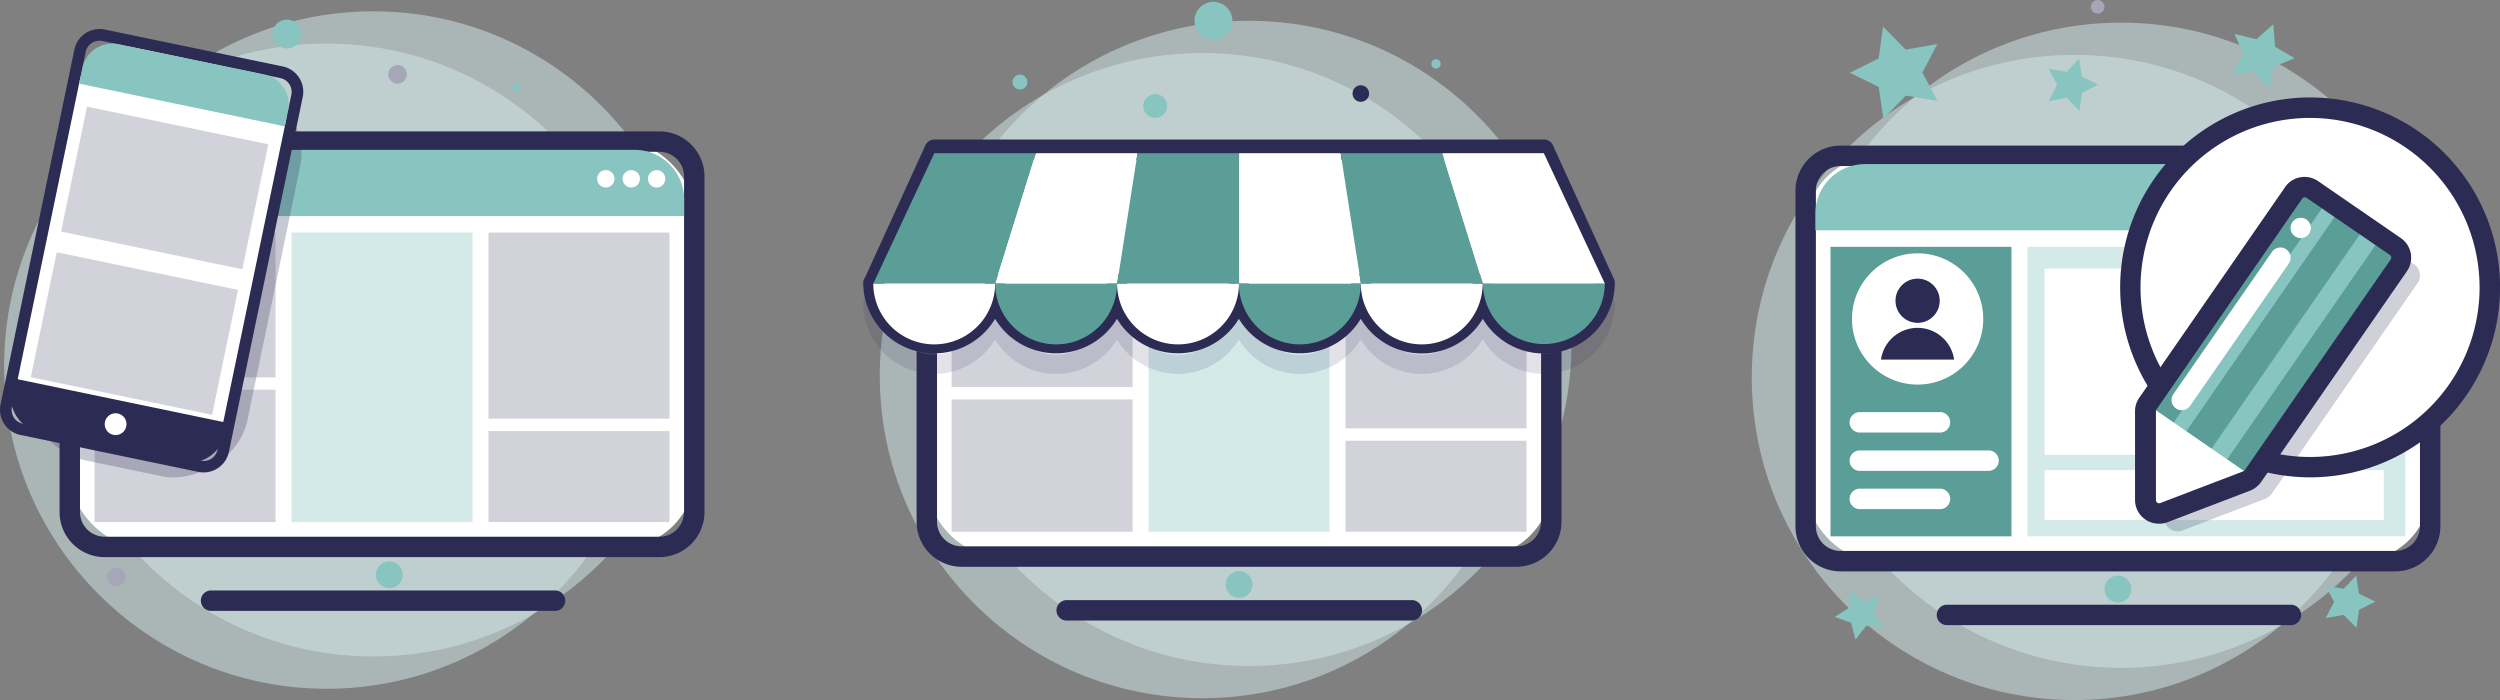 <svg xmlns="http://www.w3.org/2000/svg" viewBox="0 0 473.82 132.68"><rect x="0" y="0" width="473.82" height="132.68" fill="#808080" stroke="none"/><defs><style>.cls-1{isolation:isolate;}.cls-2{opacity:0.5;}.cls-11,.cls-12,.cls-2,.cls-8{mix-blend-mode:multiply;}.cls-3{fill:#d4eae9;}.cls-4{fill:#fff;}.cls-5{fill:#2b2b54;}.cls-6{fill:#88c4c0;}.cls-7{fill:#d2d2db;}.cls-8{opacity:0.26;}.cls-9{fill:#a6a6b8;}.cls-10{fill:#5a9e97;}.cls-11{opacity:0.22;}.cls-12{opacity:0.14;}</style></defs><title>plan</title><g class="cls-1"><g id="Capa_1" data-name="Capa 1"><g class="cls-2"><circle class="cls-3" cx="61.92" cy="69.4" r="61.14"/></g><g class="cls-2"><circle class="cls-3" cx="70.75" cy="63.28" r="61.14"/></g><rect class="cls-4" x="13.23" y="26.83" width="118.36" height="76.82" rx="13.67" ry="13.67"/><path class="cls-5" d="M132.26,110.44H27.11a8.55,8.55,0,0,1-8.54-8.55V38.29a8.55,8.55,0,0,1,8.54-8.54H132.26a8.55,8.55,0,0,1,8.54,8.54v63.6A8.55,8.55,0,0,1,132.26,110.44ZM27.11,33.62a4.68,4.68,0,0,0-4.67,4.67v63.6a4.68,4.68,0,0,0,4.67,4.68H132.26a4.68,4.68,0,0,0,4.67-4.68V38.29a4.68,4.68,0,0,0-4.67-4.67Z" transform="translate(-7.28 -4.85)"/><path class="cls-6" d="M24.17,28.4h96.11a9.38,9.38,0,0,1,9.38,9.38v3.17a0,0,0,0,1,0,0H14.79a0,0,0,0,1,0,0V37.77A9.38,9.38,0,0,1,24.17,28.4Z"/><circle class="cls-4" cx="114.82" cy="33.89" r="1.65"/><circle class="cls-4" cx="119.64" cy="33.89" r="1.65"/><circle class="cls-4" cx="124.45" cy="33.89" r="1.65"/><rect class="cls-7" x="17.93" y="44.08" width="34.3" height="27.44"/><rect class="cls-7" x="17.93" y="73.86" width="34.3" height="25.08"/><rect class="cls-3" x="55.26" y="44.08" width="34.3" height="54.87"/><rect class="cls-7" x="92.58" y="44.08" width="34.3" height="35.27"/><rect class="cls-7" x="92.58" y="81.7" width="34.3" height="17.24"/><g class="cls-8"><rect class="cls-5" x="0.45" y="35.29" width="76.26" height="42" rx="13.67" ry="13.67" transform="translate(-31.66 77.77) rotate(-78.26)"/></g><rect class="cls-4" x="-2.12" y="31.37" width="76.26" height="42" rx="13.67" ry="13.67" transform="translate(-29.87 72.12) rotate(-78.26)"/><path class="cls-5" d="M44.89,94.29l-33.72-7a4.89,4.89,0,0,1-3.79-5.78l14-67.27a4.89,4.89,0,0,1,5.77-3.79l33.73,7a4.89,4.89,0,0,1,3.78,5.77l-14,67.28A4.89,4.89,0,0,1,44.89,94.29ZM26.68,12.62a2.68,2.68,0,0,0-3.16,2.07L9.54,82a2.67,2.67,0,0,0,2.08,3.16l33.72,7a2.67,2.67,0,0,0,3.16-2.07l14-67.28a2.68,2.68,0,0,0-2.07-3.16Z" transform="translate(-7.28 -4.85)"/><path class="cls-6" d="M28.54,16H56.75a5.79,5.79,0,0,1,5.79,5.79v3.05a0,0,0,0,1,0,0H22.75a0,0,0,0,1,0,0V21.82A5.79,5.79,0,0,1,28.54,16Z" transform="translate(-2.22 -13.1) rotate(11.74)"/><rect class="cls-7" x="26.39" y="22.92" width="24.18" height="35.09" transform="translate(-16.24 65.06) rotate(-78.26)"/><rect class="cls-7" x="20.66" y="50.52" width="24.18" height="35.09" transform="translate(-47.83 81.43) rotate(-78.26)"/><path class="cls-5" d="M8.46,80.69H49.91a0,0,0,0,1,0,0v1.87a7.25,7.25,0,0,1-7.25,7.25H15.71a7.25,7.25,0,0,1-7.25-7.25V80.69a0,0,0,0,1,0,0Z" transform="translate(10.68 -9.01) rotate(11.74)"/><circle class="cls-4" cx="21.91" cy="80.39" r="2.07"/><polygon class="cls-7" points="19.11 41.17 31.39 29.72 38.31 45.15 19.11 41.17"/><circle class="cls-6" cx="97.88" cy="16.64" r="0.78"/><circle class="cls-6" cx="73.78" cy="108.94" r="2.55"/><circle class="cls-9" cx="75.35" cy="14.09" r="1.76"/><line class="cls-4" x1="39.88" y1="113.84" x2="105.33" y2="113.84"/><path class="cls-5" d="M112.61,120.63H47.15a1.94,1.94,0,0,1,0-3.87h65.46a1.94,1.94,0,0,1,0,3.87Z" transform="translate(-7.28 -4.85)"/><circle class="cls-9" cx="22.04" cy="109.33" r="1.76"/><circle class="cls-6" cx="54.38" cy="6.45" r="2.74"/><g class="cls-2"><circle class="cls-3" cx="393.15" cy="71.54" r="61.14"/></g><g class="cls-2"><circle class="cls-3" cx="401.98" cy="65.43" r="61.14"/></g><rect class="cls-4" x="342.23" y="29.54" width="118.36" height="76.82" rx="13.67" ry="13.67"/><path class="cls-5" d="M461.26,113.14H356.11a8.55,8.55,0,0,1-8.54-8.54V41a8.56,8.56,0,0,1,8.54-8.55H461.26A8.56,8.56,0,0,1,469.8,41v63.6A8.55,8.55,0,0,1,461.26,113.14ZM356.11,36.32A4.68,4.68,0,0,0,351.44,41v63.6a4.67,4.67,0,0,0,4.67,4.67H461.26a4.68,4.68,0,0,0,4.67-4.67V41a4.68,4.68,0,0,0-4.67-4.68Z" transform="translate(-7.28 -4.85)"/><path class="cls-6" d="M353.44,31.1h95.83a9.37,9.37,0,0,1,9.37,9.37v3.17a0,0,0,0,1,0,0H344.07a0,0,0,0,1,0,0V40.48a9.37,9.37,0,0,1,9.37-9.37Z"/><circle class="cls-4" cx="443.82" cy="36.59" r="1.65"/><circle class="cls-4" cx="448.64" cy="36.59" r="1.65"/><circle class="cls-4" cx="453.45" cy="36.59" r="1.65"/><rect class="cls-10" x="346.93" y="46.78" width="34.3" height="54.87"/><rect class="cls-3" x="384.26" y="46.78" width="71.63" height="54.87"/><rect class="cls-4" x="387.52" y="50.92" width="64.27" height="35.27"/><rect class="cls-4" x="387.52" y="89.11" width="64.27" height="9.43"/><circle class="cls-4" cx="363.44" cy="60.45" r="12.44"/><path class="cls-4" d="M374.82,86.83H359.63a1.94,1.94,0,0,1,0-3.87h15.19a1.94,1.94,0,1,1,0,3.87Z" transform="translate(-7.28 -4.85)"/><path class="cls-4" d="M384.3,94.09H359.63a1.94,1.94,0,0,1,0-3.87H384.3a1.94,1.94,0,0,1,0,3.87Z" transform="translate(-7.28 -4.85)"/><path class="cls-4" d="M374.82,101.34H359.63a1.94,1.94,0,0,1,0-3.87h15.19a1.94,1.94,0,1,1,0,3.87Z" transform="translate(-7.28 -4.85)"/><circle class="cls-5" cx="363.44" cy="57" r="4.19"/><path class="cls-5" d="M377.64,73a7,7,0,0,0-13.86,0Z" transform="translate(-7.28 -4.85)"/><circle class="cls-6" cx="401.41" cy="111.64" r="2.55"/><circle class="cls-4" cx="437.83" cy="54.47" r="34.06"/><path class="cls-5" d="M445.11,95.32a36,36,0,1,1,36-36A36,36,0,0,1,445.11,95.32Zm0-68.12a32.13,32.13,0,1,0,32.12,32.13A32.16,32.16,0,0,0,445.11,27.2Z" transform="translate(-7.28 -4.85)"/><line class="cls-4" x1="368.88" y1="116.54" x2="434.33" y2="116.54"/><path class="cls-5" d="M441.61,123.33H376.15a1.94,1.94,0,0,1,0-3.87h65.46a1.94,1.94,0,0,1,0,3.87Z" transform="translate(-7.28 -4.85)"/><g class="cls-11"><path class="cls-5" d="M445.6,44.78,418,84.71a2.48,2.48,0,0,0-.45,1.44L417.46,103a2.54,2.54,0,0,0,3.45,2.39l15.69-6a2.72,2.72,0,0,0,1.27-1l27.61-39.88a2.55,2.55,0,0,0-.65-3.55L449.14,44.13A2.54,2.54,0,0,0,445.6,44.78Z" transform="translate(-7.28 -4.85)"/></g><rect class="cls-6" x="426.43" y="42.06" width="23.23" height="51.86" transform="translate(109.28 -242.07) rotate(34.69)"/><rect class="cls-10" x="427.98" y="37.1" width="5.81" height="51.86" transform="translate(105.18 -238.87) rotate(34.69)"/><rect class="cls-10" x="435.14" y="42.06" width="5.81" height="51.86" transform="translate(109.28 -242.07) rotate(34.69)"/><rect class="cls-10" x="442.87" y="47.41" width="5.81" height="51.86" transform="translate(113.7 -245.52) rotate(34.69)"/><polygon class="cls-4" points="426.32 89.97 408.43 97.13 407.39 76.92 426.32 89.97"/><path class="cls-5" d="M416.41,104.1a4.49,4.49,0,0,1-4.48-4.49l0-16.84a4.47,4.47,0,0,1,.8-2.53l27.64-39.93h0a4.4,4.4,0,0,1,2.88-1.86,4.5,4.5,0,0,1,3.36.72L462.34,50a4.5,4.5,0,0,1,1.13,6.24L435.86,96.15a4.68,4.68,0,0,1-2.17,1.71l-15.69,6A4.35,4.35,0,0,1,416.41,104.1ZM444.1,42.24H444a.66.66,0,0,0-.39.26h0L416,82.44a.61.61,0,0,0-.11.35l0,16.83a.57.57,0,0,0,.26.5.6.6,0,0,0,.57.07l15.69-6a.85.85,0,0,0,.36-.29l27.61-39.88a.59.59,0,0,0,.1-.46.61.61,0,0,0-.26-.4L444.44,42.35A.64.64,0,0,0,444.1,42.24Zm-2.1-.83Z" transform="translate(-7.28 -4.85)"/><path class="cls-4" d="M420.76,82.59a1.93,1.93,0,0,1-1.59-3l18.72-27a1.93,1.93,0,1,1,3.18,2.2l-18.72,27A1.92,1.92,0,0,1,420.76,82.59Z" transform="translate(-7.28 -4.85)"/><circle class="cls-4" cx="436.05" cy="43.2" r="1.93"/><polygon class="cls-6" points="367.2 19.13 361.19 18.12 356.96 22.5 356.06 16.47 350.59 13.79 356.05 11.08 356.9 5.05 361.17 9.4 367.17 8.35 364.35 13.75 367.2 19.13"/><polygon class="cls-6" points="394.12 21.01 391.69 18.55 388.29 19.15 389.88 16.08 388.25 13.03 391.66 13.6 394.06 11.11 394.58 14.53 397.69 16.04 394.6 17.59 394.12 21.01"/><polygon class="cls-6" points="430.02 16.86 427.24 13.58 422.96 14.02 425.22 10.36 423.49 6.43 427.66 7.44 430.87 4.58 431.19 8.86 434.91 11.03 430.93 12.66 430.02 16.86"/><circle class="cls-9" cx="397.57" cy="1.29" r="1.29"/><polygon class="cls-6" points="356.96 118.81 353.69 118.62 351.67 121.21 350.84 118.04 347.75 116.93 350.51 115.15 350.62 111.88 353.16 113.95 356.31 113.04 355.12 116.09 356.96 118.81"/><polygon class="cls-6" points="446.62 119 444.2 116.54 440.79 117.14 442.38 114.07 440.76 111.02 444.17 111.59 446.57 109.1 447.09 112.52 450.19 114.03 447.1 115.58 446.62 119"/><g class="cls-2"><circle class="cls-3" cx="227.88" cy="71.19" r="61.14"/></g><g class="cls-2"><circle class="cls-3" cx="236.71" cy="65.08" r="61.14"/></g><rect class="cls-4" x="175.66" y="28.67" width="118.36" height="76.82" rx="13.67" ry="13.67"/><path class="cls-5" d="M294.69,112.27H189.54a8.55,8.55,0,0,1-8.54-8.54V40.13a8.56,8.56,0,0,1,8.54-8.55H294.69a8.56,8.56,0,0,1,8.54,8.55v63.6A8.55,8.55,0,0,1,294.69,112.27ZM189.54,35.45a4.68,4.68,0,0,0-4.67,4.68v63.6a4.68,4.68,0,0,0,4.67,4.67H294.69a4.67,4.67,0,0,0,4.67-4.67V40.13a4.68,4.68,0,0,0-4.67-4.68Z" transform="translate(-7.28 -4.85)"/><path class="cls-6" d="M186.88,30.23h95.83a9.38,9.38,0,0,1,9.38,9.38v3.17a0,0,0,0,1,0,0H177.5a0,0,0,0,1,0,0V39.61A9.38,9.38,0,0,1,186.88,30.23Z"/><circle class="cls-4" cx="277.25" cy="35.72" r="1.65"/><circle class="cls-4" cx="282.07" cy="35.72" r="1.65"/><circle class="cls-4" cx="286.88" cy="35.72" r="1.65"/><rect class="cls-7" x="180.36" y="45.91" width="34.3" height="27.44"/><rect class="cls-7" x="180.36" y="75.7" width="34.3" height="25.08"/><rect class="cls-3" x="217.69" y="45.91" width="34.3" height="54.87"/><rect class="cls-7" x="255.02" y="45.91" width="34.3" height="35.27"/><rect class="cls-7" x="255.02" y="83.54" width="34.3" height="17.24"/><circle class="cls-6" cx="234.84" cy="110.77" r="2.55"/><line class="cls-4" x1="202.31" y1="115.67" x2="267.76" y2="115.67"/><path class="cls-5" d="M275,122.46H209.59a1.94,1.94,0,1,1,0-3.87H275a1.94,1.94,0,0,1,0,3.87Z" transform="translate(-7.28 -4.85)"/><g class="cls-12"><path class="cls-4" d="M299.9,37.13H184.38L172.83,62.44h-.05a11.55,11.55,0,0,0,23.1,0,11.55,11.55,0,0,0,23.1,0,11.55,11.55,0,0,0,23.1,0,11.55,11.55,0,0,0,23.1,0,11.55,11.55,0,0,0,23.1,0h.06a11.55,11.55,0,0,0,23.1,0h0Z" transform="translate(-7.28 -4.85)"/><path class="cls-5" d="M299.88,75.71a13.45,13.45,0,0,1-11.57-6.58,13.48,13.48,0,0,1-23.13.05,13.48,13.48,0,0,1-23.1,0,13.48,13.48,0,0,1-23.1,0,13.48,13.48,0,0,1-23.1,0,13.46,13.46,0,0,1-25-6.73,2,2,0,0,1,.4-1.2l11.38-24.94a1.88,1.88,0,0,1,1.71-1.11H299.9a1.88,1.88,0,0,1,1.71,1.11l11.55,25.31a2,2,0,0,1,.16,1.11A13.42,13.42,0,0,1,299.88,75.71Zm-11.6-15.2h.06a1.91,1.91,0,0,1,1.88,1.92,9.67,9.67,0,0,0,19.32.38L298.7,39.06H185.59L174.68,63A9.67,9.67,0,0,0,194,62.43a1.91,1.91,0,0,1,1.89-1.92h0a1.91,1.91,0,0,1,1.89,1.92,9.66,9.66,0,0,0,19.32,0,1.89,1.89,0,1,1,3.78,0,9.66,9.66,0,0,0,19.32,0,1.89,1.89,0,1,1,3.78,0,9.66,9.66,0,0,0,19.32,0,1.89,1.89,0,1,1,3.78,0,9.66,9.66,0,0,0,19.32,0A1.91,1.91,0,0,1,288.28,60.51Z" transform="translate(-7.28 -4.85)"/></g><path class="cls-4" d="M299.9,33.26H184.38L172.83,58.57h-.05a11.55,11.55,0,0,0,23.1,0,11.55,11.55,0,0,0,23.1,0,11.55,11.55,0,0,0,23.1,0,11.55,11.55,0,0,0,23.1,0,11.55,11.55,0,0,0,23.1,0h.06a11.55,11.55,0,0,0,23.1,0h0Z" transform="translate(-7.28 -4.85)"/><path class="cls-5" d="M299.88,71.85a13.48,13.48,0,0,1-11.57-6.58,13.47,13.47,0,0,1-23.13,0,13.47,13.47,0,0,1-23.1,0,13.47,13.47,0,0,1-23.1,0,13.47,13.47,0,0,1-23.1,0,13.45,13.45,0,0,1-25-6.73,2,2,0,0,1,.4-1.2l11.38-24.94a1.88,1.88,0,0,1,1.71-1.11H299.9a1.88,1.88,0,0,1,1.71,1.11l11.55,25.31a2,2,0,0,1,.16,1.11A13.43,13.43,0,0,1,299.88,71.85Zm-11.6-15.21h.06a1.91,1.91,0,0,1,1.88,1.92,9.67,9.67,0,0,0,19.32.38L298.7,35.19H185.59L174.68,59.08A9.67,9.67,0,0,0,194,58.56a1.91,1.91,0,0,1,1.89-1.92h0a1.91,1.91,0,0,1,1.89,1.92,9.66,9.66,0,0,0,19.32,0,1.89,1.89,0,1,1,3.78,0,9.66,9.66,0,0,0,19.32,0,1.89,1.89,0,1,1,3.78,0,9.66,9.66,0,0,0,19.32,0,1.89,1.89,0,1,1,3.78,0,9.66,9.66,0,0,0,19.32,0A1.91,1.91,0,0,1,288.28,56.64Z" transform="translate(-7.28 -4.85)"/><path class="cls-4" d="M172.79,58.57a11.55,11.55,0,0,0,23.1,0Z" transform="translate(-7.28 -4.85)"/><path class="cls-10" d="M195.89,58.57a11.55,11.55,0,0,0,23.1,0Z" transform="translate(-7.28 -4.85)"/><path class="cls-4" d="M219,58.57a11.55,11.55,0,0,0,23.1,0Z" transform="translate(-7.28 -4.85)"/><path class="cls-10" d="M242.09,58.57a11.55,11.55,0,0,0,23.1,0Z" transform="translate(-7.28 -4.85)"/><path class="cls-4" d="M265.19,58.57a11.55,11.55,0,0,0,23.1,0Z" transform="translate(-7.28 -4.85)"/><path class="cls-10" d="M288.34,58.51a11.55,11.55,0,0,0,23.1,0Z" transform="translate(-7.28 -4.85)"/><polygon class="cls-10" points="188.63 53.72 165.53 53.72 177.08 29.03 196.33 29.03 188.63 53.72"/><polygon class="cls-4" points="211.74 53.72 188.63 53.72 196.33 29.03 215.59 29.03 211.74 53.72"/><polygon class="cls-10" points="234.84 53.72 211.74 53.72 215.59 29.03 234.84 29.03 234.84 53.72"/><polygon class="cls-4" points="257.94 53.72 234.84 53.72 234.84 29.03 254.09 29.03 257.94 53.72"/><polygon class="cls-10" points="281.05 53.72 257.94 53.72 254.09 29.03 273.34 29.03 281.05 53.72"/><polygon class="cls-4" points="304.15 53.72 281.05 53.72 273.34 29.03 292.6 29.03 304.15 53.72"/><circle class="cls-6" cx="193.31" cy="15.56" r="1.41"/><circle class="cls-6" cx="218.94" cy="20.09" r="2.26"/><circle class="cls-6" cx="229.98" cy="3.94" r="3.59"/><circle class="cls-6" cx="272.17" cy="12.1" r="0.88"/><circle class="cls-5" cx="257.91" cy="17.73" r="1.57"/></g></g></svg>